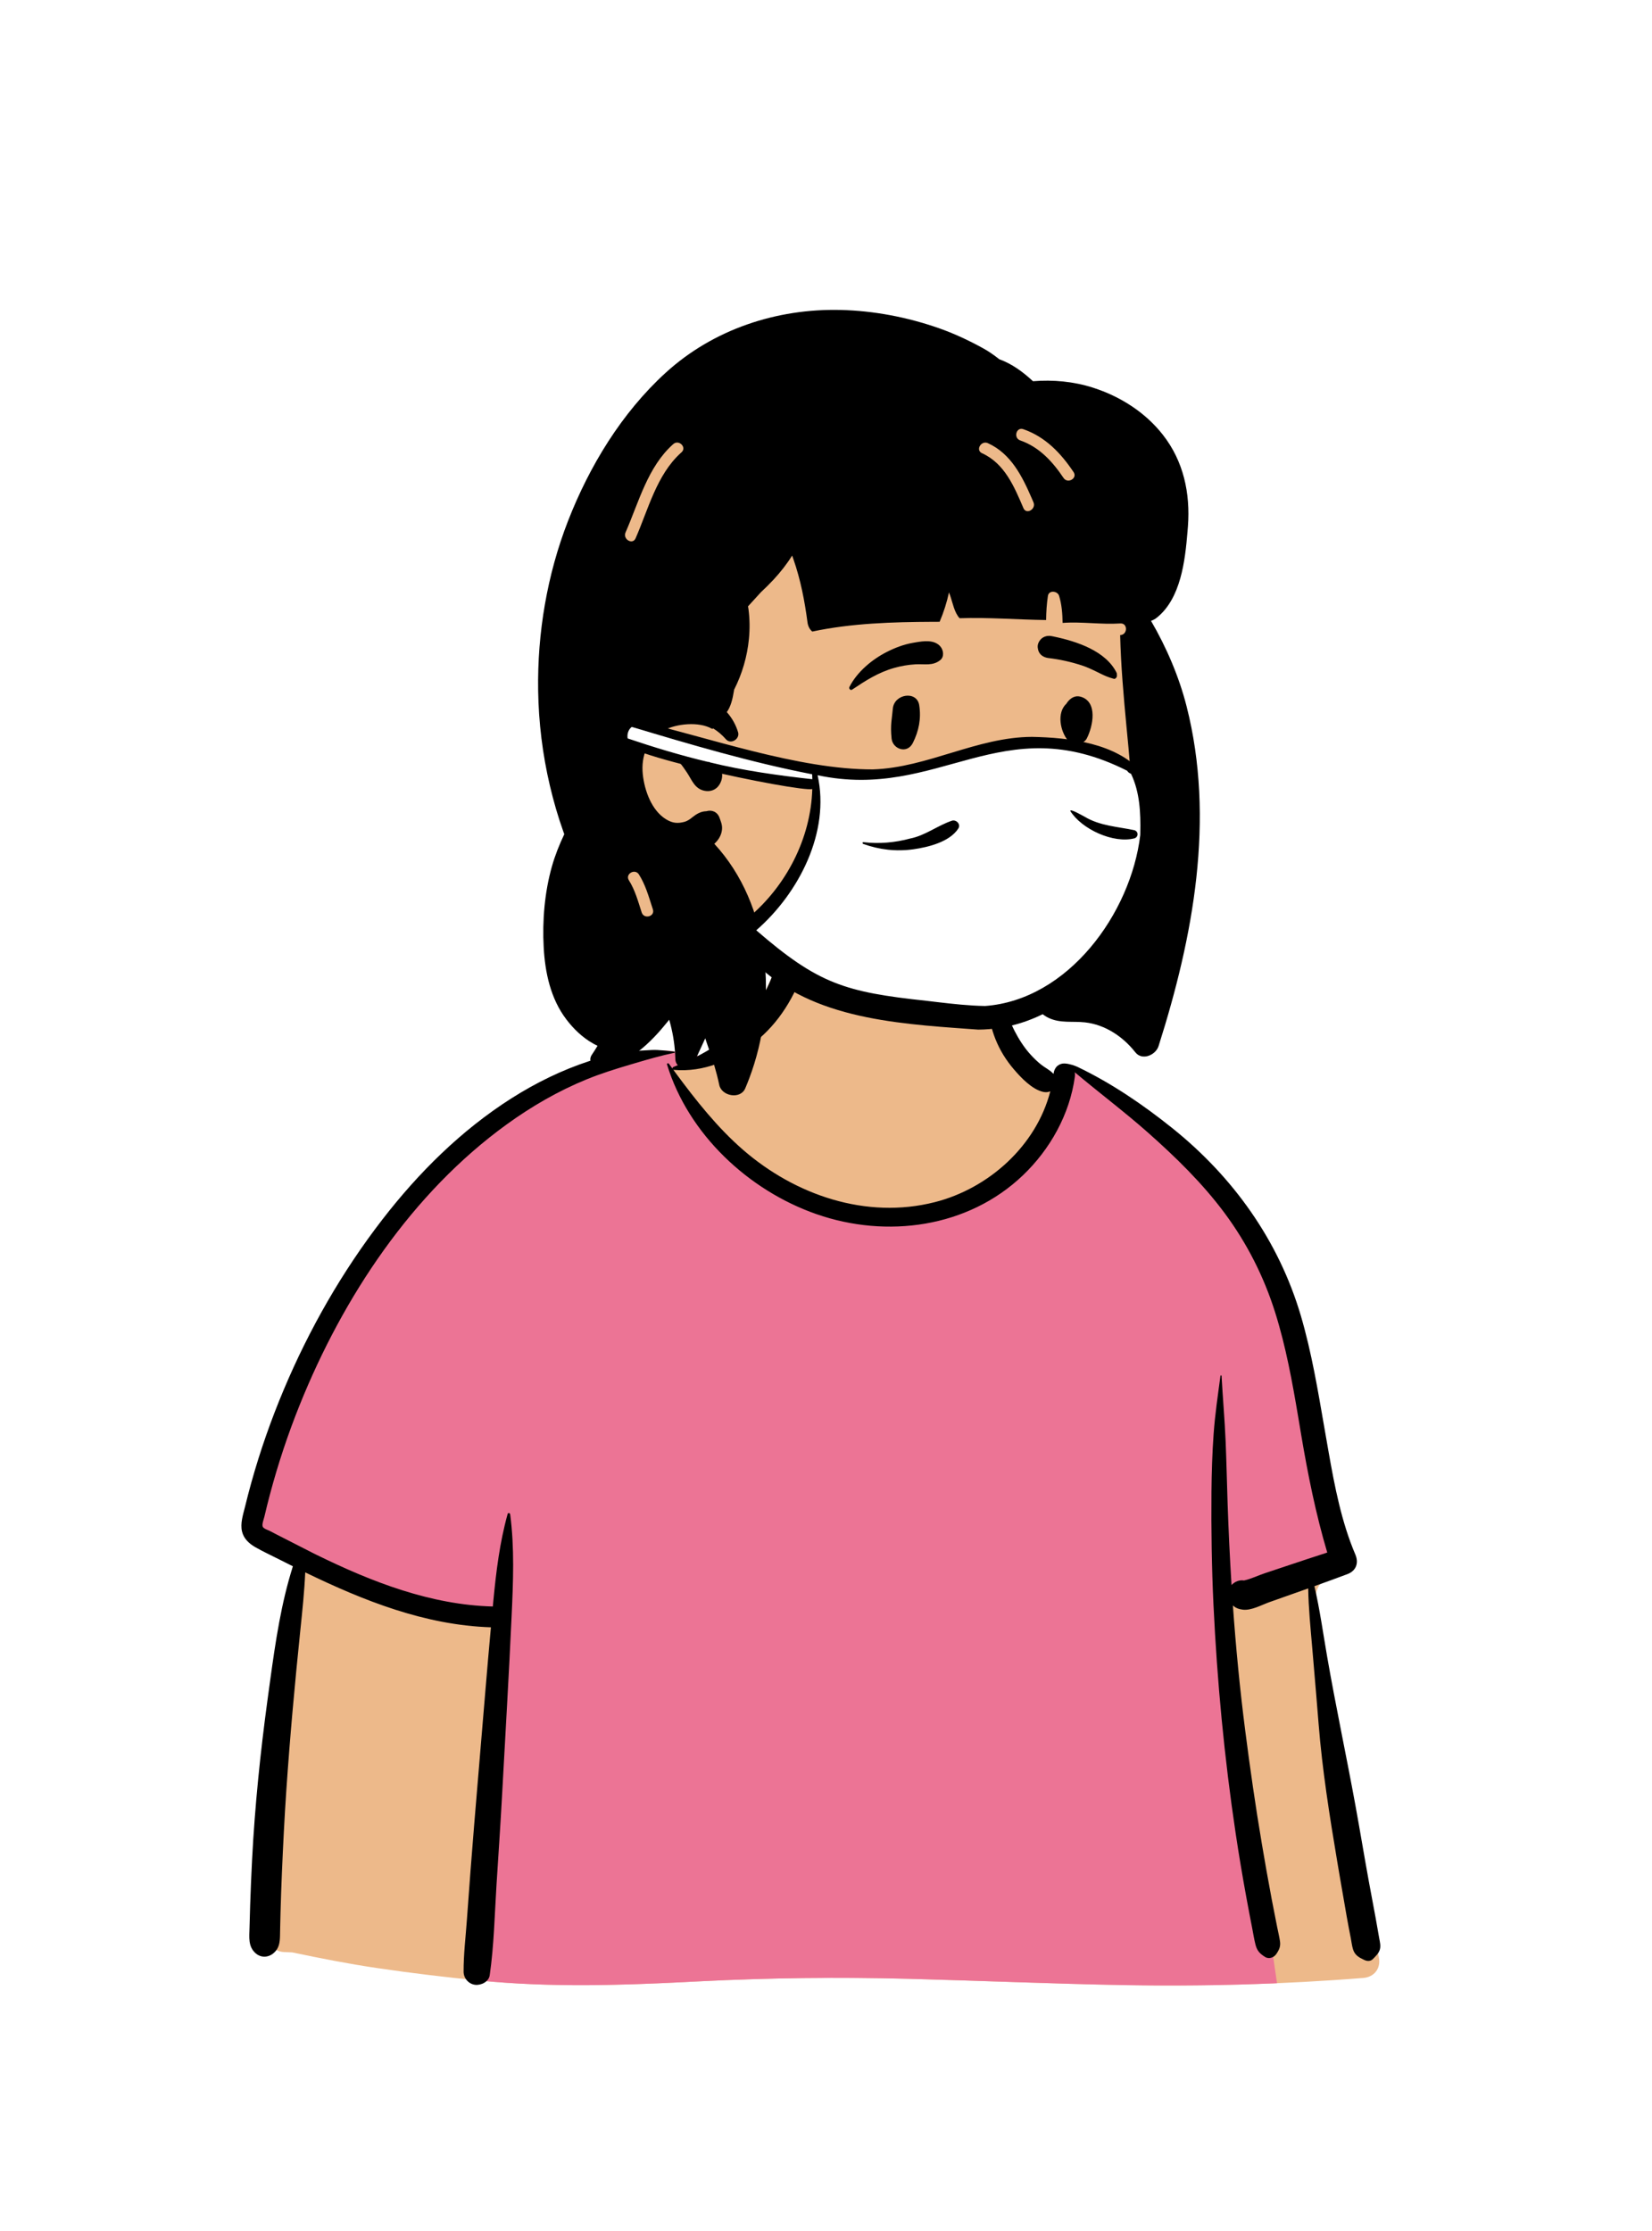 <svg width="240" height="324" viewBox="0 0 240 324" fill="none" xmlns="http://www.w3.org/2000/svg">
<g filter="url(#filter0_d_4908_4803)">
<path fill-rule="evenodd" clip-rule="evenodd" d="M194.635 251.934C193.783 247.123 193.002 242.299 192.293 237.464C191.956 235.169 191.628 232.872 191.332 230.57C191.125 228.958 190.81 227.115 191.907 225.921C193.45 224.24 194.851 222.801 195.04 220.394C195.218 218.129 194.452 215.66 193.973 213.461C192.97 208.85 191.72 204.297 190.339 199.786C188.936 195.203 187.397 190.664 185.836 186.133C184.377 181.896 182.975 177.622 181.075 173.557C177.468 165.844 171.367 160.132 163.826 156.318C161.951 155.369 158.125 151.983 156.166 151.225C154.365 150.528 154.371 152.563 152.599 151.797C151.181 151.184 149.862 150.366 149.068 148.998C148.207 147.511 146.046 145.432 145.717 143.702C145.02 140.035 145.775 136.914 143.159 134.154C140.836 131.703 137.714 130.023 134.484 129.122C127.378 127.139 117.901 128.525 113.613 135.131C111.566 138.286 110.85 142.099 108.087 144.674C105.674 146.922 106.214 148.458 103.089 149.617C102.912 149.683 98.115 148.653 97.937 148.719C94.519 147.987 91.251 150.036 88.115 151.225C83.439 152.997 78.987 155.304 74.804 158.045C66.371 163.573 59.148 170.751 53.193 178.874C47.188 187.064 42.53 196.243 39.212 205.837C38.407 208.167 37.683 210.526 37.045 212.908C36.688 214.241 36.306 215.623 36.741 216.988C37.097 218.104 37.888 218.936 38.818 219.606C40.078 220.514 42.604 221.104 42.555 222.93C42.518 224.319 42.047 225.78 41.817 227.153C41.543 228.787 41.319 230.431 41.094 232.072C40.071 239.543 39.275 247.057 38.923 254.591C38.577 262.01 38.289 269.581 38.804 276.997C38.838 277.486 38.983 277.935 39.219 278.315C38.999 278.399 38.982 278.808 39.255 278.866C39.447 278.907 39.638 278.947 39.829 278.988C40.227 279.289 40.723 279.473 41.293 279.491C41.68 279.503 42.067 279.521 42.453 279.541C46.531 280.393 50.608 281.199 54.739 281.809C59.76 282.55 64.796 283.155 69.848 283.646C80.229 284.656 90.528 284.321 100.922 283.777C111.3 283.233 121.673 283.106 132.062 283.376C142.46 283.647 152.854 284.1 163.255 284.285C174.874 284.491 186.476 284.174 198.062 283.25C199.65 283.123 200.633 281.859 200.32 280.281C198.443 270.824 196.316 261.431 194.635 251.934Z" fill="#EDB98A"/>
<path fill-rule="evenodd" clip-rule="evenodd" d="M88.115 151.226L88.342 151.139C91.409 149.94 94.601 148.006 97.937 148.72C98.055 148.677 100.226 149.119 101.713 149.4L100.302 150.874L97.811 151.353C106.404 165.541 116.567 172.634 128.3 172.634C140.033 172.634 148.936 165.541 155.01 151.353L155.838 151.124C155.941 151.148 156.05 151.181 156.166 151.226C158.125 151.984 161.951 155.371 163.826 156.319C171.367 160.133 177.468 165.845 181.075 173.559C182.912 177.488 184.283 181.613 185.691 185.71L185.836 186.134C187.397 190.665 188.936 195.204 190.339 199.787C191.66 204.102 192.861 208.456 193.841 212.861L193.973 213.462C194.452 215.661 195.218 218.13 195.04 220.395C194.973 221.253 194.752 221.988 194.425 222.654L177.429 228.772L185.526 284.018C178.109 284.336 170.686 284.418 163.255 284.286C152.854 284.101 142.46 283.648 132.062 283.378C121.987 283.116 111.929 283.227 101.866 283.73L99.31 283.86C89.462 284.353 79.692 284.605 69.848 283.647L69.177 283.581V283.581L69.177 275.5L72.635 230.501L55.112 227.201L37.91 218.843C37.39 218.324 36.973 217.717 36.741 216.989C36.338 215.725 36.636 214.446 36.966 213.205L37.045 212.909C37.683 210.527 38.407 208.169 39.212 205.838C42.53 196.244 47.188 187.065 53.193 178.875C59.148 170.752 66.371 163.574 74.804 158.046C78.987 155.305 83.439 152.998 88.115 151.226Z" fill="#EC7495"/>
<path fill-rule="evenodd" clip-rule="evenodd" d="M94.698 148.487C95.772 148.44 96.868 148.614 97.94 148.72C98.033 148.729 98.069 148.873 97.963 148.895C96.045 149.296 94.147 149.844 92.263 150.401L91.456 150.64C89.332 151.269 87.269 151.918 85.212 152.756C81.113 154.428 77.219 156.684 73.636 159.275C59.838 169.256 49.851 184.366 43.549 200.01C41.838 204.259 40.388 208.613 39.213 213.041C38.927 214.118 38.658 215.199 38.404 216.284C38.329 216.602 38.003 217.417 38.182 217.742C38.34 218.03 38.954 218.208 39.239 218.357L40.203 218.857C42.083 219.826 45.214 221.419 45.528 221.575L46.017 221.816C54.027 225.744 62.584 229.075 71.597 229.305L71.668 228.535V228.535C72.07 224.278 72.597 219.999 73.748 215.873C73.81 215.651 74.092 215.726 74.118 215.923C74.759 220.808 74.554 225.73 74.33 230.637C73.934 239.328 73.408 248.015 72.941 256.702C72.707 261.048 72.404 265.391 72.131 269.735C71.857 274.088 71.769 278.544 71.144 282.861C71.005 283.823 69.878 284.346 69.025 284.245C68.081 284.132 67.355 283.301 67.351 282.347C67.339 279.833 67.655 277.288 67.831 274.78C67.998 272.397 68.176 270.015 68.36 267.633C69.03 258.94 69.801 250.257 70.514 241.568C70.767 238.486 71.04 235.407 71.32 232.328C61.773 232.02 52.853 228.482 44.343 224.349C44.22 227.146 43.923 229.939 43.635 232.725C42.831 240.5 42.122 248.271 41.592 256.07C41.324 260.009 41.129 263.953 40.959 267.897C40.875 269.836 40.807 271.774 40.755 273.714C40.738 274.36 40.722 275.007 40.708 275.654L40.679 277.135C40.655 278.073 40.56 278.943 39.77 279.626C38.969 280.32 37.886 280.357 37.092 279.626C36.03 278.647 36.218 277.314 36.249 276C36.275 274.891 36.307 273.783 36.343 272.675C36.417 270.459 36.51 268.243 36.624 266.028C37.023 258.285 37.819 250.573 38.859 242.892L39.266 239.927C40.024 234.415 40.857 228.777 42.552 223.468C41.892 223.139 41.234 222.808 40.578 222.476C39.415 221.887 38.212 221.334 37.081 220.684C36.184 220.168 35.411 219.46 35.161 218.416C34.883 217.252 35.308 215.98 35.591 214.845L35.616 214.745C35.893 213.602 36.192 212.464 36.507 211.331C37.785 206.737 39.366 202.232 41.215 197.837C44.919 189.038 49.699 180.679 55.539 173.121C60.795 166.317 67.004 160.148 74.281 155.52C77.839 153.258 81.63 151.4 85.64 150.087C87.514 149.473 89.553 148.939 91.516 148.72C92.574 148.601 93.634 148.533 94.698 148.487ZM113.736 134.544C115.012 133.173 117.549 134.592 116.936 136.408C115.494 140.682 113.198 144.58 109.614 147.388C106.245 150.027 102.228 151.742 97.901 151.376C97.868 151.373 97.839 151.364 97.813 151.352L98.186 151.858C101.113 155.819 104.201 159.725 107.923 162.963C115.506 169.559 125.831 173.117 135.8 170.586C143.644 168.595 150.555 162.39 152.587 154.482C152.296 154.613 151.95 154.658 151.57 154.575C149.943 154.222 148.334 152.511 147.285 151.284C146.15 149.957 145.264 148.524 144.615 146.904C143.426 143.94 143.045 140.123 144.668 137.252C144.868 136.898 145.33 137.096 145.37 137.442L145.431 137.981C145.744 140.672 146.134 143.275 147.402 145.729C148.023 146.929 148.767 148.101 149.673 149.106C150.157 149.644 150.683 150.158 151.25 150.609C151.803 151.049 152.472 151.366 152.967 151.871L153.058 151.967L153.061 151.95C153.186 150.885 153.933 150.415 154.664 150.445C155.371 150.473 156.201 150.785 156.523 150.934L156.554 150.948C161.487 153.317 166.031 156.405 170.307 159.831C179.15 166.917 185.775 176.179 188.986 187.086C190.561 192.44 191.465 197.956 192.42 203.446L193.007 206.81C193.898 211.879 194.893 217.047 196.904 221.762C197.424 222.981 197.023 224.125 195.748 224.605C194.155 225.204 192.557 225.784 190.956 226.356C191.742 229.73 192.221 233.221 192.81 236.611C194.062 243.818 195.596 250.979 196.911 258.176C197.584 261.856 198.191 265.549 198.862 269.229C199.186 271.001 199.524 272.771 199.852 274.543C200.029 275.498 200.189 276.456 200.358 277.413L200.387 277.572C200.484 278.076 200.605 278.598 200.467 279.103C200.308 279.679 199.859 280.086 199.458 280.499C199.128 280.839 198.65 280.841 198.246 280.656L198.113 280.594C197.39 280.256 196.824 279.919 196.568 279.103C196.405 278.587 196.347 278.005 196.241 277.473C196.037 276.454 195.845 275.433 195.662 274.409C195.298 272.36 194.942 270.31 194.595 268.258L194.271 266.337C193.157 259.715 192.1 253.054 191.565 246.362C191.328 243.394 191.077 240.428 190.823 237.461L190.633 235.236C190.392 232.42 190.098 229.533 190.056 226.678L189.099 227.018V227.018L184.427 228.67V228.67C183.269 229.08 181.795 229.919 180.548 229.766C179.938 229.691 179.473 229.499 179.114 229.15C179.544 235.223 180.126 241.285 180.902 247.316C181.608 252.804 182.391 258.285 183.315 263.74C183.773 266.442 184.244 269.141 184.755 271.832C185.01 273.179 185.274 274.523 185.545 275.866C185.681 276.536 185.842 277.206 185.948 277.882C186.069 278.655 185.856 279.131 185.424 279.768C185.069 280.29 184.359 280.559 183.784 280.198C183.022 279.72 182.625 279.305 182.401 278.434C182.197 277.643 182.073 276.817 181.915 276.016C181.625 274.537 181.343 273.056 181.072 271.574C180.504 268.473 179.981 265.364 179.514 262.246C177.867 251.263 176.822 240.187 176.294 229.093C176.034 223.62 175.953 218.142 175.999 212.663C176.023 209.854 176.115 207.038 176.313 204.237C176.514 201.401 176.933 198.622 177.306 195.813C177.319 195.714 177.459 195.709 177.465 195.813C177.641 198.962 177.919 202.107 178.055 205.264C178.184 208.276 178.241 211.294 178.344 214.307C178.48 218.268 178.667 222.232 178.916 226.192C179.366 225.7 180.045 225.416 180.724 225.526C181.708 225.32 182.766 224.804 183.704 224.49L187.24 223.309V223.309C189.098 222.688 190.957 222.071 192.822 221.473C191.154 215.861 190.012 210.165 189.037 204.387L188.602 201.788C187.74 196.672 186.812 191.554 185.252 186.6C183.613 181.392 181.159 176.55 177.904 172.165C174.696 167.844 170.792 164.039 166.773 160.48C163.332 157.433 159.651 154.682 156.141 151.719C156.178 151.915 156.186 152.131 156.154 152.369C155.407 157.832 152.559 162.92 148.588 166.704C140.612 174.307 128.805 175.884 118.596 172.319C108.72 168.871 99.989 160.704 96.905 150.597C96.852 150.425 97.084 150.356 97.176 150.483C97.347 150.718 97.519 150.952 97.692 151.187C97.68 151.094 97.728 150.992 97.843 150.948C101.443 149.557 104.977 147.586 107.675 144.797C108.99 143.437 110.137 141.897 111.043 140.235C111.477 139.44 111.867 138.616 112.178 137.764L112.257 137.544C112.634 136.477 112.949 135.389 113.736 134.544Z" fill="black"/>
<path fill-rule="evenodd" clip-rule="evenodd" d="M132.686 46.28C144.657 46.28 159.649 59.97 164.037 65.795C167.727 70.693 167.205 95.924 167.205 110.891C167.205 114.021 165.793 119.946 165.281 122.94C163.403 133.912 155.223 143.114 139.032 143.114C125.849 143.114 115.704 138.928 105.893 128.221C103.655 125.779 92.724 134.523 90.488 131.374C84.649 131.374 79.767 76.681 91.231 60.277C102.695 43.872 120.716 46.28 132.686 46.28Z" fill="#EDB98A"/>
<path fill-rule="evenodd" clip-rule="evenodd" d="M96.707 50.133C103.624 43.825 112.839 40.789 122.136 41.014C126.951 41.13 131.749 42.049 136.297 43.624C138.572 44.414 140.775 45.446 142.881 46.612C143.64 47.032 144.339 47.523 145.013 48.045L145.181 48.176H145.183C146.99 48.827 148.603 49.996 150.066 51.363C152.998 51.129 155.954 51.393 158.789 52.3C162.736 53.563 166.39 55.878 168.955 59.164C171.944 62.99 172.937 67.631 172.583 72.422L172.517 73.236C172.167 77.469 171.539 82.912 168.074 85.693C167.81 85.904 167.52 86.065 167.218 86.162C169.451 89.996 171.283 94.253 172.379 98.552C176.564 114.971 173.347 132.095 168.314 147.921C167.901 149.225 165.934 150.091 164.933 148.817C163.145 146.539 160.548 144.801 157.626 144.476C155.823 144.275 154.029 144.639 152.326 143.819C151.657 143.495 151.012 142.967 150.548 142.324C147.673 143.417 144.576 143.933 141.504 143.806C136.463 143.599 131.075 141.849 127.607 138.011C127.05 137.395 126.909 136.703 127.037 136.079C127.472 135.924 127.919 135.808 128.379 135.735C132.777 138.334 137.624 140.07 142.834 140.179C145.844 140.242 148.781 139.82 151.222 137.936C151.75 137.528 152.235 137.076 152.684 136.591C157.788 133.3 161.386 127.71 163.097 121.722C164.69 116.138 164.494 110.324 163.946 104.596L163.657 101.574C163.235 97.138 162.844 92.688 162.735 88.233L162.768 88.232V88.232C163.846 88.162 163.853 86.471 162.768 86.541C159.96 86.723 157.173 86.261 154.374 86.463C154.351 85.136 154.255 83.815 153.866 82.536C153.644 81.805 152.375 81.66 152.24 82.536C152.06 83.707 151.994 84.871 151.975 86.047C147.785 85.991 143.6 85.638 139.41 85.783C138.637 84.957 138.391 83.491 138.03 82.472C137.977 82.322 137.924 82.174 137.87 82.024C137.552 83.481 137.102 84.905 136.509 86.3L135.482 86.303C129.651 86.331 123.702 86.506 118.009 87.719C117.614 87.415 117.378 86.883 117.314 86.401C116.901 83.261 116.312 80.205 115.268 77.213L115.118 76.791C115.106 76.756 115.093 76.718 115.08 76.679C114.31 77.925 113.391 79.086 112.39 80.167C111.8 80.804 111.181 81.413 110.545 82.005C109.928 82.692 109.291 83.369 108.672 84.058C108.697 84.183 108.718 84.31 108.735 84.44C108.924 85.87 108.944 87.32 108.805 88.755C108.555 91.35 107.824 93.85 106.65 96.163L106.613 96.395C106.435 97.479 106.181 98.599 105.589 99.415C106.328 100.245 106.897 101.237 107.227 102.339C107.521 103.32 106.168 104.17 105.466 103.367C104.908 102.729 104.288 102.202 103.608 101.781C103.565 101.839 103.487 101.868 103.4 101.819C101.505 100.764 98.286 101.083 96.392 102.077C94.038 103.311 93.118 105.845 93.38 108.413C93.631 110.867 94.702 113.735 96.778 114.992C97.731 115.569 98.473 115.618 99.485 115.341C99.809 115.253 100.21 114.983 100.382 114.849L100.552 114.712C101.215 114.187 101.833 113.827 102.616 113.813C103.417 113.563 104.222 113.91 104.528 114.752L104.547 114.806C104.69 115.235 104.952 115.774 104.895 116.43C104.836 117.131 104.515 117.77 104.037 118.283C103.955 118.372 103.866 118.461 103.775 118.543C112.019 127.49 113.077 141.43 108.85 152.606C108.667 153.097 108.47 153.581 108.266 154.061C107.56 155.705 104.84 155.196 104.494 153.566C104.391 153.078 104.277 152.592 104.153 152.11C103.924 151.219 103.662 150.337 103.367 149.468L103.255 149.142C103.004 148.424 102.77 147.699 102.517 146.98L102.492 146.898C102.482 146.866 102.472 146.828 102.46 146.786L102.032 147.722V147.722L100.731 150.548C100.123 151.867 98.189 151.15 98.117 149.879L98.115 149.836C98.109 149.601 98.1 149.369 98.085 149.138C97.993 147.411 97.695 145.733 97.223 144.091L97.053 144.303C94.516 147.448 91.538 150.395 87.454 151.121C86.429 151.302 85.269 150.229 85.974 149.191C86.265 148.762 86.545 148.322 86.811 147.876C86.581 147.769 86.364 147.657 86.163 147.543C84.614 146.67 83.324 145.427 82.257 144.017C79.995 141.029 79.185 137.267 78.987 133.585C78.776 129.694 79.118 125.592 80.178 121.838C80.638 120.215 81.26 118.657 81.979 117.146C81.928 117.011 81.879 116.876 81.831 116.74C81.055 114.572 80.418 112.355 79.889 110.112C78.823 105.585 78.249 100.914 78.18 96.263C78.053 87.929 79.487 79.462 82.508 71.691C85.628 63.677 90.321 55.956 96.707 50.133ZM92.821 122.994C92.248 122.09 90.815 122.905 91.347 123.815L91.367 123.848C92.275 125.283 92.701 126.915 93.224 128.515C93.559 129.544 95.189 129.104 94.849 128.064L94.737 127.717C94.217 126.095 93.742 124.446 92.821 122.994ZM97.811 105.731L98.192 105.546C99.393 104.972 100.445 104.581 101.863 105.082C103.763 105.752 105.797 107.885 104.513 109.954C104.041 110.717 103.202 111.021 102.338 110.841C100.88 110.539 100.504 109.223 99.765 108.143L99.638 107.96C99.187 107.307 98.617 106.404 97.866 106.147C97.695 106.088 97.624 105.822 97.811 105.731ZM98.882 61.8L99.005 61.69C99.82 60.967 98.623 59.775 97.811 60.494C94.097 63.784 92.806 68.935 90.879 73.325C90.447 74.312 91.9 75.174 92.336 74.179C94.174 69.99 95.394 64.979 98.882 61.8V61.8ZM143.522 60.361C142.551 59.922 141.702 61.338 142.635 61.804L142.67 61.821C145.95 63.307 147.346 66.671 148.683 69.795C149.108 70.793 150.561 69.933 150.139 68.943L149.898 68.383C148.504 65.164 146.877 61.883 143.522 60.361ZM148.664 58.327C147.635 57.97 147.194 59.602 148.215 59.959C150.995 60.929 152.903 63.021 154.512 65.414C155.115 66.31 156.576 65.465 155.967 64.56C154.099 61.783 151.881 59.452 148.664 58.327Z" fill="black"/>
<path fill-rule="evenodd" clip-rule="evenodd" d="M143.147 128.273C141.727 127.694 140.459 126.727 139.533 125.492C139.211 125.063 139.127 124.609 139.195 124.195C139.271 123.728 139.547 123.306 139.923 123.022C140.3 122.738 140.772 122.598 141.228 122.669C141.624 122.731 142.019 122.948 142.331 123.399L142.397 123.489C142.947 124.234 143.665 124.846 144.483 125.24C145.271 125.62 146.153 125.797 147.065 125.694C148.802 125.498 150 124.558 151.273 123.281C151.43 123.12 151.588 122.954 151.747 122.785C151.847 122.632 151.986 122.534 152.14 122.482C152.312 122.425 152.506 122.428 152.683 122.49C152.855 122.55 153.008 122.663 153.11 122.814C153.208 122.957 153.263 123.134 153.245 123.338C153.129 124.661 152.437 125.841 151.455 126.768C150.365 127.798 148.919 128.51 147.558 128.76C146.058 129.035 144.53 128.838 143.147 128.273V128.273ZM148.265 107.866C149.861 108.836 152.292 111.098 150.575 113.503C148.555 115.623 145.647 113.192 144.213 112.092C142.884 111.24 141.391 113.432 142.624 114.427C152.981 122.098 157.184 108.119 149.072 106.725C148.179 106.571 147.847 107.565 148.265 107.866ZM129.705 98.942C129.882 96.753 133.214 96.256 133.545 98.422C133.842 100.362 133.493 102.145 132.619 103.892C131.784 105.56 129.686 104.782 129.528 103.262C129.315 101.225 129.596 100.304 129.705 98.942ZM155.071 97.973C155.535 97.364 156.206 96.949 157.01 97.184C159.521 97.918 158.781 101.484 157.899 103.22C157.42 104.162 155.871 104.401 155.171 103.571C154.03 102.218 153.484 99.515 154.934 98.182C154.973 98.113 155.017 98.043 155.071 97.973ZM132.584 89.365L132.98 89.295C134.207 89.083 135.733 88.879 136.601 89.866C137.061 90.389 137.22 91.362 136.601 91.863C135.513 92.744 134.309 92.402 133.005 92.477C131.93 92.539 130.897 92.717 129.861 93.013C127.59 93.662 125.739 94.848 123.799 96.15C123.544 96.321 123.284 95.995 123.406 95.757C124.526 93.562 126.696 91.76 128.87 90.661C130.03 90.074 131.3 89.588 132.584 89.365ZM152.782 88.382L153.086 88.444C156.389 89.135 160.681 90.515 162.246 93.761C162.305 94.22 162.242 94.318 162.191 94.382L162.174 94.404C162.132 94.459 162.098 94.534 161.899 94.597C161.844 94.584 161.788 94.57 161.732 94.555C161.015 94.367 160.448 94.108 159.898 93.839L159.303 93.546C158.612 93.207 157.915 92.88 157.176 92.639C155.6 92.125 153.978 91.762 152.331 91.569C151.974 91.527 151.631 91.406 151.36 91.2C151.102 91.004 150.906 90.733 150.816 90.372C150.7 89.905 150.733 89.551 150.984 89.13C151.172 88.814 151.441 88.595 151.751 88.469C152.066 88.34 152.425 88.31 152.782 88.382Z" fill="black"/>
<path fill-rule="evenodd" clip-rule="evenodd" d="M166.539 112.302C166.141 107.255 159.779 105.116 156.61 104.482C146.057 102.001 137.08 108.368 124.497 108.498C123.227 108.518 119.595 108.304 117.906 107.857C109.338 105.91 100.778 103.838 92.37 101.283C91.134 101.573 90.768 103.187 91.617 104.106C99.67 106.963 111.989 109.521 118.495 109.813C118.37 118.22 113.934 126.674 107.807 131.324C117.551 142.104 140.277 145.649 153.651 139.991C160.231 138.015 167.173 120.334 166.539 112.302" fill="white"/>
<path fill-rule="evenodd" clip-rule="evenodd" d="M91.684 101.536C91.321 101.522 91.533 100.466 92.349 100.616C102.879 103.08 115.999 107.773 126.823 107.738C134.785 107.478 141.92 103.041 149.926 103.014C155.308 103.118 162.171 103.883 165.938 108.204C170.906 123.966 159.718 145.404 142.116 145.528L138.785 145.287C127.428 144.45 114.987 143.111 107.667 133.473L107.61 133.522V133.522C106.515 132.787 106.577 131.2 107.507 130.384L107.534 130.428V130.428C107.552 130.399 107.572 130.372 107.591 130.344L107.579 130.307V130.307C107.937 129.931 108.344 129.579 108.714 129.265L108.716 129.271V129.271C114.212 124.69 117.801 117.763 118.007 110.59C116.188 111.09 85.616 104.749 91.073 103.202C94.977 104.522 98.903 105.714 102.909 106.663C102.976 106.625 103.072 106.635 103.109 106.71C108.009 107.916 113.008 108.606 118.014 109.164C118.009 108.925 118 108.685 117.987 108.446C109.087 106.712 100.362 104.139 91.684 101.536ZM163.752 107.933C145.496 98.708 136.435 112.338 118.779 108.585C120.626 116.829 116.065 125.716 109.87 131.103C118.872 138.896 122.767 140.077 134.575 141.342L136.118 141.525C138.437 141.8 140.778 142.056 143.105 142.097C155.172 141.218 164.291 128.658 165.655 117.278L165.663 116.963C165.724 114.075 165.591 111.018 164.312 108.372C164.077 108.29 163.872 108.142 163.752 107.933ZM138.337 115.175C138.968 115.033 139.612 115.722 139.221 116.325C137.957 118.275 134.867 119.03 132.706 119.337C130.203 119.691 127.777 119.412 125.399 118.558C125.272 118.512 125.281 118.286 125.433 118.305C127.691 118.573 130.018 118.377 132.212 117.779C134.436 117.345 136.232 115.866 138.337 115.175ZM155.49 113.771C155.479 113.401 157.3 114.473 157.588 114.617C159.812 115.953 162.386 116.051 164.838 116.575C165.41 116.794 165.409 117.521 164.838 117.741C161.777 118.555 157.132 116.418 155.49 113.771Z" fill="black"/>
</g>
<defs>
<filter id="filter0_d_4908_4803" x="-4" y="0" width="248" height="332" filterUnits="userSpaceOnUse" color-interpolation-filters="sRGB">
<feFlood flood-opacity="0" result="BackgroundImageFix"/>
<feColorMatrix in="SourceAlpha" type="matrix" values="0 0 0 0 0 0 0 0 0 0 0 0 0 0 0 0 0 0 127 0" result="hardAlpha"/>
<feOffset dy="4"/>
<feGaussianBlur stdDeviation="2"/>
<feComposite in2="hardAlpha" operator="out"/>
<feColorMatrix type="matrix" values="0 0 0 0 0 0 0 0 0 0 0 0 0 0 0 0 0 0 0.25 0"/>
<feBlend mode="normal" in2="BackgroundImageFix" result="effect1_dropShadow_4908_4803"/>
<feBlend mode="normal" in="SourceGraphic" in2="effect1_dropShadow_4908_4803" result="shape"/>
</filter>
</defs>
</svg>
